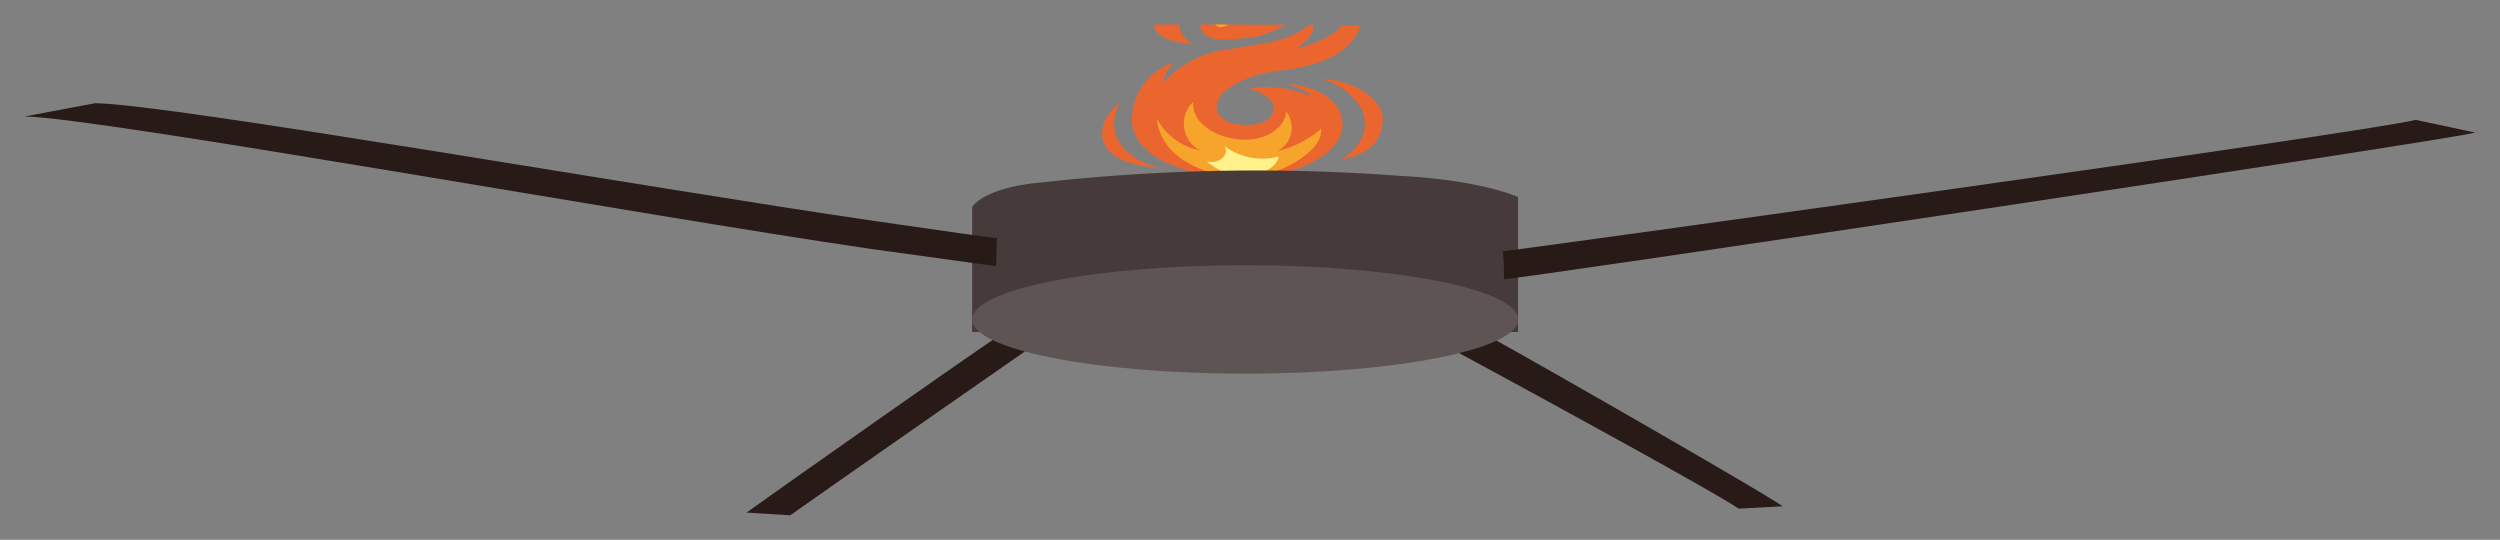<svg id="Layer_1" data-name="Layer 1" xmlns="http://www.w3.org/2000/svg" xmlns:xlink="http://www.w3.org/1999/xlink" viewBox="0 0 147.05 31.75"><rect x="0" y="0" width="147.05" height="31.75" fill="#808080" stroke="none"/><defs><style>.cls-1{fill:none;}.cls-2{clip-path:url(#clip-path);}.cls-3{fill:#eb652f;}.cls-4{fill:#f6a42c;}.cls-5{fill:#fff18b;}.cls-6{fill:#281b17;}.cls-7{fill:#473a3a;}.cls-8{fill:#5e5454;}</style><clipPath id="clip-path"><path class="cls-1" d="M62.86,1.45s16.4-.07,19.68.14c0,0,5.86,4.2,1.43,7.64s-10.91,5.92-16.16,4.45S57.58,5.67,62.86,1.45Z"/></clipPath></defs><g class="cls-2"><path class="cls-3" d="M73.26,10.48c-2.7,0-6.68-.91-6.68-3.5a3.55,3.55,0,0,1,2.51-3.32,1.87,1.87,0,0,0-.65,1.2,6,6,0,0,1,3.73-1.95c2.37-.39,4-.51,5-1.66.35.56-.48,1.44-1,1.6.39,0,3.67-.91,3.29-2.84a1.58,1.58,0,0,1,.38,1.93c-.2.35-.94,1.78-4.28,2.17-2.37.28-4,1.18-4,2.24,0,.44.54,1,1.73,1s1.63-.49,1.63-1c0-.77-1.46-1.13-1.46-1.13a6.16,6.16,0,0,1,3.63.46c-.2-.37-1.33-.75-1.33-.75.7,0,3.21.54,3.21,2.4S75.8,10.48,73.26,10.48Z"/><path class="cls-3" d="M72.67-3.51c.72.18,2.28.86,2.41,1.66S74.41-.17,74.6.27a1.93,1.93,0,0,0,1.33,1,5.87,5.87,0,0,1-3,1c-2.31.27-2.45-.53-2.26-1.12.5-1.58,2.85-1.57,2.95-3A1.56,1.56,0,0,0,72.67-3.51Z"/><path class="cls-3" d="M71.09-.52c-3.2,2-.93,3.09-.93,3.09-.85,0-2.81-.34-2.15-1.71S71.09-.52,71.09-.52Z"/><path class="cls-3" d="M76.47-1.62c1,.27,2.35,1.53,1.11,2.12-.47.22-1.28-.08-.67-.74S76.47-1.62,76.47-1.62Z"/><path class="cls-3" d="M77.71,4.66a3.7,3.7,0,0,1,2.36,1.73c.85,1.89-1.19,3-1.19,3,.88-.17,2.45-.59,2.45-2.42C81.33,5.84,79.55,4.65,77.71,4.66Z"/><path class="cls-3" d="M65.89,6c-1,1.89.2,3.36,2.44,3.93-1.63-.2-2.84-.5-3.31-1.35C64.26,7.26,65.89,6,65.89,6Z"/><path class="cls-4" d="M73.26,10.48c-1.44,0-4.93-.75-5.21-3.48a3.76,3.76,0,0,0,2.54,1.85A1.77,1.77,0,0,1,70.18,6c-.09,1.39,1.65,2.22,3.08,2.22s2.39-.91,2.39-1.66a1.54,1.54,0,0,1-.52,2.33,6.19,6.19,0,0,0,2.58-1.31C77.84,9.1,74.7,10.48,73.26,10.48Z"/><path class="cls-5" d="M73.26,10.48a4.4,4.4,0,0,1-2.3-1c.69.23,1.41-.39,1.06-.89a3.77,3.77,0,0,0,3.19.62C75.13,9.89,74,10.32,73.26,10.48Z"/><path class="cls-4" d="M71.94,1.58c-.8.17-.79-1,.72-1.79C72.66.37,72.75,1.4,71.94,1.58Z"/></g><path class="cls-6" d="M102.27,29.92c-1.71-1.18-16.58-9.23-17-9.45a3.61,3.61,0,0,1,.67-.26l.77-.89c.32.09,16.49,9.32,18.15,10.46Z"/><path class="cls-6" d="M46.48,30.31l-2.57-.16c1.3-.94,15.94-11.27,16.3-11.36l2.57.46-.64.13C61.78,19.62,47.89,29.3,46.48,30.31Z"/><path class="cls-7" d="M57.18,12.17v7.36H89.29V11.59s-2.11-1-7-1.25a113.34,113.34,0,0,0-21,.39S58.14,10.92,57.18,12.17Z"/><ellipse class="cls-8" cx="73.24" cy="18.79" rx="16.06" ry="3.19"/><path class="cls-8" d="M88.46,15.6c.51,0,52.58-7.3,55.09-8"/><path class="cls-6" d="M88.46,16.42V15.6l-.06-.82c.35,0,50.9-7,53.69-7.73l3.51.75C143.88,8.26,89.46,16.42,88.46,16.42Z"/><path class="cls-8" d="M58.59,14.82c-.51,0-48.4-7.69-54.13-7.77"/><path class="cls-6" d="M58.59,15.64c-.16,0-.67-.07-7.38-1-13.68-2-45.47-7.73-49.77-7.79L5.6,6.07C10,6.13,37.73,11,51.45,13c3.87.56,6.92,1,7.19,1Z"/></svg>
